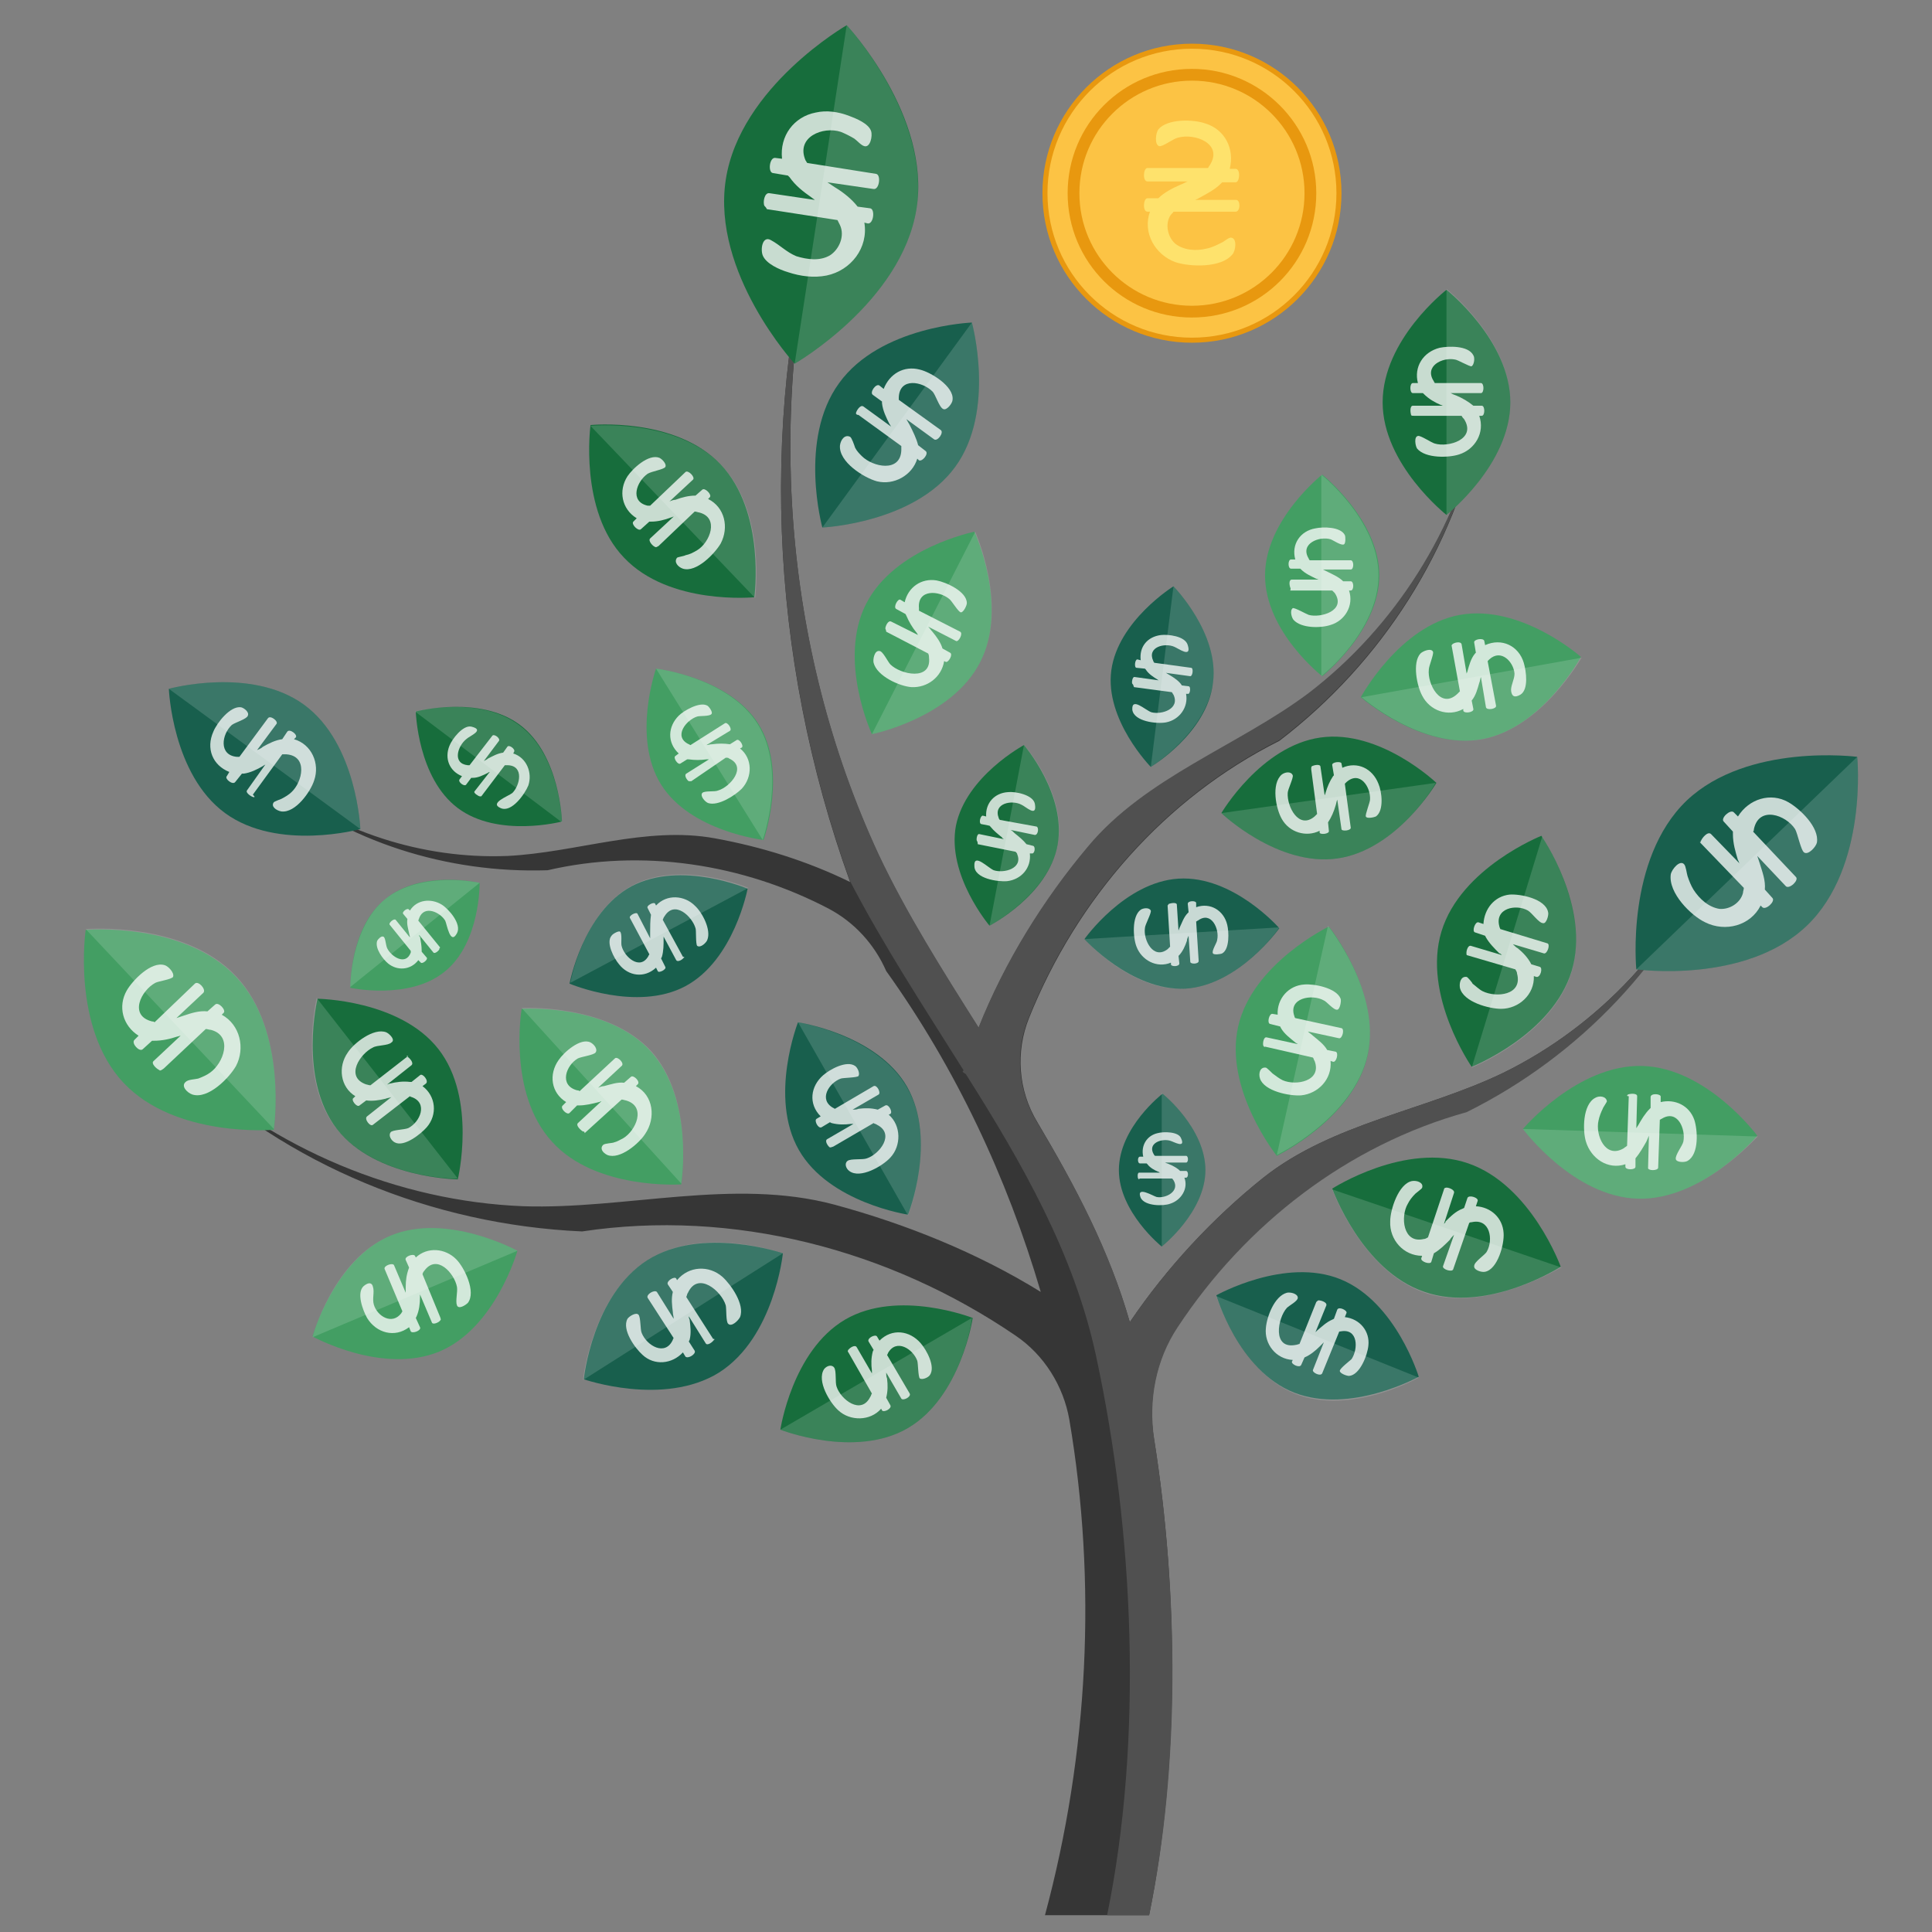 <svg id="Слой_1" xmlns="http://www.w3.org/2000/svg" viewBox="0 0 230 230"><rect x="0" y="0" width="230" height="230" fill="#808080" stroke="none"/><style>.st0{fill:#363636}.st1{fill:#505050}.st2{fill:#185f4d}.st3,.st4{opacity:.15;fill:#fff}.st4{opacity:.76}.st5{fill:#176d3c}.st6{fill:#439e63}.st7{fill:#e8980f}.st8{fill:#fcc344}.st9{opacity:.76;fill:#ffeb79}</style><path class="st0" d="M179 127.7c-9.3 4.5-20.4 6-28.6 12.5-6 4.8-11.5 10.7-15.9 17.2-2.4-8.4-6.5-16.2-11-23.8-2.3-3.8-2.6-8.4-1-12.4 5.7-14.2 16.2-26.2 29.8-33 12.3-9.4 20.9-23 23.9-37.9-2.8 12.8-10.1 24.4-20.4 32.3-8.4 6.3-19.4 10-26.3 18.3-5.3 6.3-9.9 13.7-13 21.5-4.3-6.8-8.6-13.6-11.9-20.6C93.1 77 91.1 48.1 98.3 21.5c-8.1 27-6.8 56.6 2.9 83.5-5.1-2.5-10.6-4.2-16.1-5.2-8.2-1.5-16.5 1.7-24.7 2.1-10.1.4-20.2-2.9-28.2-9.1 9.1 7.4 21 11.2 33 10.8 11.2-2.6 23.2-.8 33.5 4.6 3 1.6 5.4 4.2 6.8 7.4 8.3 11.6 14.4 24.6 18.4 38.2-7.6-4.7-16.1-8.1-24.6-10.4-12-3.2-24.8.6-37 .2-15-.6-29.6-6.8-40.8-17 12.7 12.1 29.9 19.2 47.8 20 17.9-2.7 36.5 2.1 51.6 12.4 3.4 2.3 5.7 6 6.4 10 3.3 19.4 2.3 39.7-2.9 59h12.4c3.6-17.7 3.5-38.5.6-56.6-.8-4.7.2-9.6 2.8-13.6 8.1-12.3 20.3-21.6 34.3-25.5 13.5-6.7 24.3-18.1 29.9-31.8-4.9 11.8-14 21.6-25.4 27.2z"/><path class="st1" d="M179 127.7c-9.3 4.5-20.4 6-28.6 12.5-6 4.8-11.5 10.7-15.9 17.2-2.4-8.5-6.5-16.3-11.1-23.9-2.2-3.7-2.6-8.2-1-12.2 5.7-14.3 16.2-26.3 29.9-33.2 12.3-9.4 20.9-23 23.9-37.9-2.8 12.8-10.1 24.4-20.4 32.3-8.4 6.3-19.4 10-26.3 18.3-5.3 6.3-9.9 13.7-13 21.5-4.3-6.8-8.6-13.6-11.9-20.6C93.1 76.9 91.1 48 98.3 21.4c-8.1 27-6.8 56.6 2.9 83.5 4 7.7 8.8 15 13.5 22.5 0 .1-.1.1-.1.2.1.1.3.2.4.3 6.7 10.6 12.9 21.4 15.5 33.6 4.5 20.9 5.6 45.5 1.3 66.5h5c3.7-17.8 3.5-38.2.6-56.7-.7-4.6.2-9.4 2.8-13.3 8.1-12.3 20.3-21.7 34.4-25.6 13.5-6.7 24.3-18.1 29.9-31.8-5 11.7-14.1 21.5-25.5 27.1z"/><path class="st2" d="M99.9 45.6c-4.9 6.7-2 17.2-2 17.2s10.9-.5 15.8-7.2 2-17.2 2-17.2-10.9.4-15.8 7.2z"/><path class="st3" d="M113.7 55.6c-4.9 6.7-15.8 7.2-15.8 7.2l17.8-24.4s2.9 10.5-2 17.2z"/><path class="st4" d="M101.9 49.2c0-.2.5-1.1.9-.8l3.3 2.4c-.1-.1-.1-.2-.2-.3-.4-.8-.8-1.6-.9-2.5v-.2l-1.1-.8c-.4-.3.4-1.4.8-1.1l.5.4c.7-1.8 2.4-2.8 4.3-2.3 1.3.3 4.1 2 3.9 3.6 0 .4-.7 1.3-1.1 1.1-.5-.2-.9-1.7-1.3-2.1-1.2-1.2-3.9-1.7-4 .7v.3l5 3.6c.4.3-.4 1.4-.8 1.1l-3.3-2.4c.1.2.3.5.4.7.4.8.8 1.6 1 2.4l.9.7c.4.3-.4 1.3-.8 1.1l-.2-.2c-.6 2-2.8 3.2-4.8 2.7-1.5-.4-4.6-2.3-4.4-4.3.1-.7.6-1.3 1.2-1 .2.1.5 1 .6 1.3.2.4.5.7.8 1 1.3 1.3 4.6 2 4.7-.7v-.5l-5.1-3.7c-.2 0-.3-.1-.3-.2s0 .1 0 0z"/><path class="st2" d="M140.3 104.6c-6.4.4-11.2 7.2-11.2 7.2s5.6 6.2 12 5.9c6.4-.4 11.2-7.2 11.2-7.2s-5.5-6.3-12-5.9z"/><path class="st3" d="M141.1 117.7c-6.4.4-12-5.9-12-5.9l23.2-1.4c0 .1-4.8 6.9-11.2 7.3z"/><path class="st4" d="M139.2 107.6c.2-.1.9-.2.9.1l.2 3.1c0-.1.1-.2.1-.3.3-.6.5-1.3 1-1.8l.1-.1-.1-1c0-.4 1-.4 1-.1v.5c1.7-.6 3.3.4 3.7 2.1.2.8.3 2.9-.6 3.4-.2.1-1 .2-1.1 0-.2-.3.5-1.3.5-1.6.3-1.3-.7-3.5-2.3-2.3-.1 0-.1.1-.2.1l.3 4.7c0 .4-1 .4-1 .1l-.2-3.1c-.1.2-.2.4-.2.6-.2.6-.5 1.3-1 1.8l.1.9c0 .4-1 .4-1 .1v-.2c-1.7.7-3.5-.3-4.1-1.9-.4-1-.6-3.6.5-4.4.3-.2 1-.3 1.2.1.1.3-.7 1.7-.7 2.1-.2 1.4 1 3.8 2.7 2.5l.3-.3-.3-4.9c.1-.1.1-.2.2-.2.1-.1-.1 0 0 0z"/><path class="st2" d="M132.3 79.8c-.8 5.9 4.7 11.5 4.7 11.5s6.7-4 7.4-10c.8-5.9-4.7-11.5-4.7-11.5s-6.6 4.1-7.4 10z"/><path class="st3" d="M144.4 81.3c-.8 5.9-7.4 10-7.4 10l2.7-21.5s5.5 5.6 4.7 11.5z"/><path class="st4" d="M134.8 81.4c-.1-.1 0-.9.3-.8l2.9.4c-.1 0-.2-.1-.2-.1-.5-.3-1.1-.7-1.4-1.2l-.1-.1-1-.1c-.3 0-.2-1 .1-1l.4.1c-.2-1.6.8-2.8 2.4-3 .8-.1 2.9.1 3.2 1.2.5 1.6-1.1.4-1.6.2-1.1-.5-3.3 0-2.5 1.7 0 .1.1.1.1.2l4.4.6c.3 0 .2 1-.1 1l-2.9-.4c.2.1.3.2.5.3.5.3 1.1.7 1.4 1.2l.8.1c.3 0 .2 1-.1.9h-.2c.3 1.6-.8 3.1-2.4 3.4-1.1.2-3.8-.1-4-1.5-.1-1.6 1.6.1 2.3.3 1.2.3 3.4-.4 2.6-2.1-.1-.1-.1-.2-.2-.3l-4.5-.6c-.1-.3-.1-.3-.2-.4 0-.1.1.1 0 0z"/><path class="st2" d="M81.6 117.4c5.8-3.1 7.4-11.6 7.4-11.6s-7.9-3.4-13.8-.3c-5.8 3.1-7.4 11.6-7.4 11.6s8 3.4 13.8.3z"/><path class="st3" d="M75.3 105.4c5.8-3.1 13.8.3 13.8.3L67.9 117s1.5-8.5 7.4-11.6z"/><path class="st4" d="M81.4 114c-.1.2-.7.6-.9.3l-1.5-2.8v.3c0 .7 0 1.4-.2 2.1l-.1.2.5 1c.2.3-.8.8-.9.5l-.2-.4c-1.4 1.3-3.3 1-4.4-.4-.6-.7-1.6-2.6-.9-3.4.1-.2.8-.6 1-.5.3.2.1 1.4.2 1.7.3 1.3 2.2 3 3.2 1.2 0-.1.1-.1.1-.2l-2.3-4.3c-.2-.3.8-.8.9-.5l1.5 2.9v-.7c0-.7 0-1.4.1-2.1l-.4-.8c-.2-.3.8-.8.9-.5l.1.2c1.3-1.4 3.4-1.2 4.6 0 .9.8 2 2.9 1.5 4.1-.1.3-.8 1-1.2.7-.2-.2-.1-1.9-.2-2.1-.4-1.4-2.5-3.4-3.7-1.4-.1.1-.1.2-.2.4l2.4 4.4c.2 0 .2.1.1.1 0 .1.1 0 0 0z"/><path class="st2" d="M26.8 96.8c6.3 4.6 16.1 1.9 16.1 1.9s-.4-10.2-6.7-14.8C29.9 79.3 20.1 82 20.1 82s.4 10.2 6.7 14.8z"/><path class="st3" d="M36.2 83.9c6.3 4.6 6.7 14.8 6.7 14.8L20.1 82s9.8-2.7 16.1 1.9z"/><path class="st4" d="M30.2 94.9c-.2 0-1-.5-.8-.8l2.2-3.1c-.1.1-.2.1-.3.2-.7.4-1.5.8-2.3.9h-.2l-.8 1c-.3.4-1.3-.4-1-.7l.3-.5c-2-.8-2.8-2.8-1.9-4.8.4-1 2-3.1 3.3-2.9.4.1 1 .6.8 1-.1.4-1.5.8-1.9 1.1-1.2 1.1-1.6 3.6.6 3.8h.3l3.4-4.6c.3-.4 1.3.4 1 .7l-2.3 3.1c.2-.1.5-.2.7-.4.7-.4 1.5-.8 2.3-.9l.6-.9c.3-.4 1.3.4 1 .7l-.2.2c2.1.6 3.1 2.9 2.4 4.9-.4 1.3-2.2 3.9-3.9 3.7-.6-.1-1.3-.6-.9-1.1.1-.1.9-.4.9-.4.4-.2.9-.5 1.2-.8 1.3-1.2 2-4.3-.6-4.5h-.5l-3.5 4.8c.3.3.2.3.1.3s.1 0 0 0z"/><path class="st2" d="M159.6 152.3c-6.6-2.7-14.8 1.9-14.8 1.9s2.6 9 9.3 11.6 14.8-1.9 14.8-1.9-2.7-8.9-9.3-11.6z"/><path class="st3" d="M154.1 165.9c-6.6-2.7-9.3-11.6-9.3-11.6l24.1 9.7s-8.1 4.6-14.8 1.9z"/><path class="st4" d="M157 154.8c.2 0 1 .2.9.6l-1.3 3.2.2-.2c.6-.5 1.1-1 1.8-1.3l.2-.1.4-1.1c.2-.4 1.2.1 1.1.4l-.2.5c1.8.2 3 1.7 2.8 3.4-.1 1.1-1 3.5-2.3 3.6-.3 0-1.1-.3-1.1-.6s1.2-1.2 1.4-1.4c.8-1.2.8-3.7-1.3-3.3-.1 0-.2 0-.2.1l-2 4.9c-.2.4-1.2-.1-1.1-.4l1.3-3.3-.5.5c-.5.5-1.1 1-1.8 1.3l-.4.9c-.2.4-1.2-.1-1.1-.4l.1-.2c-2-.1-3.4-1.9-3.2-3.8.1-1.3 1-3.8 2.5-4.2.4-.1 1.3.1 1.3.6 0 .4-1 .9-1.3 1.2-1.1 1.2-1.8 5 1.1 4.4.1 0 .3-.1.4-.1l2-5c.1-.1.2-.2.3-.2.1 0-.1 0 0 0z"/><path class="st2" d="M133.2 139.3c0 5 5.1 9.1 5.1 9.1s5.2-4.1 5.2-9.1-5.1-9.1-5.1-9.1-5.2 4-5.2 9.1z"/><path class="st3" d="M143.5 139.3c0 5-5.2 9.1-5.2 9.1v-18.3c.1.1 5.2 4.2 5.2 9.2z"/><path class="st4" d="M135.5 140.3c-.1-.1-.1-.7.1-.7h2.5c-.1 0-.1-.1-.2-.1-.5-.2-1-.5-1.3-.9l-.1-.1h-.8c-.3 0-.3-.8 0-.8h.4c-.3-1.3.4-2.5 1.7-2.8.7-.2 2.5-.2 2.8.6.6 1.3-.9.4-1.3.3-1-.3-2.8.3-1.9 1.7l.1.1h3.7c.3 0 .3.8 0 .8h-2.5c.2.1.3.1.5.2.5.2 1 .5 1.3.8h.7c.3 0 .3.8 0 .8h-.2c.5 1.3-.4 2.7-1.7 3.1-.8.3-3 .3-3.5-.7-.6-1.5 1.5-.2 1.9-.1 1.1.2 2.8-.7 2-2-.1-.1-.1-.2-.2-.2h-3.8c-.1.1-.2.1-.2 0 0 0 0 .1 0 0z"/><path class="st2" d="M200.8 95.3c-7.3 7-6 20.1-6 20.1s13 1.8 20.3-5.2c7.3-7 6-20.1 6-20.1s-13-1.7-20.3 5.2z"/><path class="st3" d="M215.1 110.2c-7.3 7-20.3 5.2-20.3 5.2l26.3-25.3s1.3 13.1-6 20.1z"/><path class="st4" d="M202.5 100.1c.1-.3.8-1.2 1.2-.8l3.4 3.5c-.1-.1-.1-.3-.2-.4-.3-1-.6-2-.6-3.1V99l-1.1-1.2c-.4-.4.8-1.5 1.2-1.1l.5.5c1.3-2.1 3.9-2.9 6-1.7 1.4.8 3.7 3 3.4 4.8-.1.5-1 1.5-1.5 1.2-.4-.2-.8-2.3-1.1-2.8-1.1-1.7-4.3-2.8-4.9 0 0 .1 0 .2-.1.3l5.1 5.4c.4.4-.8 1.5-1.2 1.1l-3.4-3.6.3.9c.3 1 .7 2 .6 3.1l.9 1c.4.4-.8 1.5-1.2 1.1l-.2-.2c-1.2 2.4-4.2 3.2-6.6 2-1.7-.8-4.4-3.5-4.1-5.7.1-.6 1.1-1.8 1.6-1.2.2.2.3 1.1.4 1.4.2.6.4 1.1.7 1.6.7 1.1 1.8 2.1 3.1 2.3 1.2.1 2.5-.7 2.8-1.9 0-.2.1-.4.1-.6l-5.3-5.5c.2.2.1 0 .2-.1 0-.1-.1.1 0 0z"/><path class="st2" d="M95.1 136.9c3.6 6.3 13 7.7 13 7.7s3.5-8.8-.1-15.2c-3.6-6.3-13-7.7-13-7.7s-3.5 8.9.1 15.2z"/><path class="st3" d="M108 129.5c3.6 6.3.1 15.2.1 15.2l-13.1-23s9.4 1.5 13 7.8z"/><path class="st4" d="M98.8 136.6c-.2-.1-.7-.8-.3-1l3.1-1.8h-.3c-.8.1-1.5.1-2.3-.1l-.2-.1-1 .6c-.4.2-.9-.8-.6-1l.5-.3c-1.5-1.5-1.2-3.6.3-4.9.8-.7 2.8-1.8 3.8-1.1.3.2.6.9.4 1.2-.2.2-1.8.2-2.1.3-1.4.5-2.7 2.5-.9 3.5.1 0 .1.1.2.1l4.6-2.7c.4-.2.9.8.6 1l-3.1 1.8c.2 0 .5 0 .7-.1.8-.1 1.5-.1 2.3.1l.9-.5c.4-.2.9.8.6 1l-.2.1c1.5 1.3 1.5 3.7.2 5.1-.9 1-3.6 2.6-4.9 1.6-.4-.3-.6-.9-.2-1.2.4-.3 1.8-.1 2.3-.3 1.5-.5 3.4-2.9 1.2-4-.1-.1-.3-.1-.4-.2l-4.8 2.8c-.3.1-.3.1-.4.1-.1-.1.1 0 0 0z"/><path class="st2" d="M85.6 163.4c6.6-4.2 7.6-14.2 7.6-14.2s-9.6-3.3-16.1.8c-6.6 4.2-7.6 14.2-7.6 14.2s9.5 3.3 16.1-.8z"/><path class="st3" d="M77.1 150c6.6-4.2 16.1-.8 16.1-.8l-23.8 15.1c0-.1 1.1-10.1 7.7-14.3z"/><path class="st4" d="M85 159.5c-.1.2-.8.8-1 .4l-2-3.2c0 .1 0 .2.1.4.1.8.2 1.6 0 2.4l-.1.2.7 1.1c.2.4-.8 1-1.1.7l-.3-.5c-1.3 1.4-3.4 1.6-4.8.3-.9-.8-2.5-3-1.8-4.3.2-.3 1-.8 1.3-.5.3.3.2 1.8.4 2.2.6 1.5 2.8 2.8 3.7.8 0-.1.1-.2.1-.2l-3.1-4.8c-.2-.4.8-1 1.1-.7l2 3.2c0-.3-.1-.5-.1-.8-.1-.8-.2-1.6 0-2.4l-.6-.9c-.2-.4.8-1 1-.7l.1.2c1.4-1.7 3.8-1.8 5.4-.4 1 .9 2.7 3.3 2.1 4.8-.2.4-1 1.2-1.4.8-.3-.2-.2-1.8-.3-2.2-.5-1.7-3.3-4.1-4.5-1.5-.1.1-.1.3-.2.5l3.2 5c.2 0 .2 0 .1.1 0 .1.1-.1 0 0z"/><g><path class="st5" d="M74.3 66.4c5.4 5.7 15.5 4.7 15.5 4.7s1.4-10.1-4-15.8-15.5-4.7-15.5-4.7-1.4 10.2 4 15.8z"/><path class="st3" d="M85.9 55.4c5.4 5.7 4 15.8 4 15.8L70.3 50.7s10.2-1 15.6 4.7z"/><path class="st4" d="M78 65.1c-.2 0-.9-.7-.6-1l2.8-2.6c-.1 0-.2.1-.3.1-.8.3-1.6.5-2.4.5h-.2l-1 .9c-.3.3-1.2-.6-.9-.9l.4-.4c-1.8-1.1-2.2-3.3-1.1-5 .6-.9 2.5-2.7 3.8-2.2.4.2.9.8.7 1.1-.2.3-1.6.5-2.1.8-1.3.9-2.2 3.3 0 3.8h.3l4.2-4c.3-.3 1.2.6.9.9l-2.8 2.6c.2-.1.5-.2.7-.2.8-.3 1.6-.5 2.4-.5l.8-.7c.3-.3 1.2.6.9.9l-.2.2c2 1 2.5 3.4 1.5 5.3-.7 1.2-2.9 3.5-4.5 3-.6-.2-1.1-.8-.7-1.3.1-.1.9-.2 1-.3.5-.1.9-.3 1.4-.6 1.5-.9 2.7-3.9.2-4.5-.1 0-.3-.1-.5-.1L78.4 65c-.2.1-.3.2-.4.1-.1 0 .1.1 0 0z"/></g><g><path class="st5" d="M157.2 87.8c-7.1 1-11.8 9-11.8 9s6.7 6.4 13.8 5.4c7.1-1 11.8-9 11.8-9s-6.7-6.4-13.8-5.4z"/><path class="st3" d="M159.2 102.2c-7.1 1-13.8-5.4-13.8-5.4l25.5-3.6c.1 0-4.6 8-11.7 9z"/><path class="st4" d="M156.2 91.2c.2-.1 1-.3 1 .1l.5 3.4c0-.1.1-.2.1-.3.2-.7.5-1.4.9-2l.1-.1-.2-1.2c-.1-.4 1.1-.5 1.1-.2l.1.5c1.8-.8 3.6.1 4.3 1.9.4.9.7 3.2-.3 3.9-.2.1-1.1.3-1.2 0-.1-.2.5-1.7.5-2 .1-1.5-1.2-3.5-2.8-2.1l-.2.2.7 5.2c.1.4-1.1.5-1.1.2l-.5-3.5c-.1.2-.1.4-.2.7-.2.7-.5 1.4-.9 2l.1 1c.1.4-1.1.5-1.1.2v-.2c-1.6.8-3.6.2-4.5-1.4-.7-1.2-1.3-4.2 0-5.3.4-.3 1.1-.4 1.3.1.1.3-.6 1.7-.6 2.1-.1 1.6 1.3 4.4 3.2 2.8l.3-.3-.7-5.3c0-.3 0-.3.1-.4.1-.1-.1.1 0 0z"/></g><g><path class="st5" d="M113.8 98.3c-1.1 5.9 4 11.9 4 11.9s7-3.6 8.1-9.6-4-11.9-4-11.9-6.9 3.7-8.1 9.6z"/><path class="st3" d="M125.9 100.6c-1.1 5.9-8.1 9.6-8.1 9.6l4.1-21.5c.1 0 5.2 6 4 11.9z"/><path class="st4" d="M116.3 100.1c-.1-.1 0-.9.3-.8l2.9.6c-.1-.1-.2-.1-.2-.2-.5-.4-1-.8-1.4-1.3l-.1-.1-1-.2c-.3-.1-.1-1 .2-1l.4.1c-.1-1.6 1-2.8 2.6-2.9.8-.1 3 .3 3.2 1.4.3 1.7-1.1.3-1.6.1-1.1-.6-3.4-.2-2.7 1.6 0 .1.1.1.1.2l4.4.8c.3.1.2 1-.2 1l-2.9-.6c.2.1.3.2.5.4.5.4 1 .8 1.4 1.3l.8.2c.3.1.2 1-.2.9h-.2c.2 1.7-1 3.1-2.7 3.3-1.1.1-3.9-.3-3.9-1.8-.1-1.6 1.6.2 2.3.5 1.2.4 3.5-.2 2.8-1.9 0-.1-.1-.2-.2-.3l-4.5-.9c0-.3-.1-.4-.1-.4 0-.1 0 0 0 0z"/></g><g><path class="st5" d="M54.5 96.2c4.8 3.6 12.4 1.6 12.4 1.6s-.2-7.9-5-11.5-12.4-1.6-12.4-1.6.2 7.9 5 11.5z"/><path class="st3" d="M61.9 86.4c4.8 3.6 5 11.5 5 11.5L49.4 84.7s7.7-2 12.5 1.7z"/><path class="st4" d="M57.1 94.8c-.1 0-.8-.4-.6-.6l1.8-2.3c-.1 0-.2.1-.2.1-.6.3-1.2.6-1.8.6h-.2l-.6.8c-.2.3-1-.3-.8-.6l.3-.4c-1.5-.6-2.1-2.1-1.5-3.6.3-.8 1.6-2.5 2.6-2.3 1.7.4-.2 1.1-.6 1.5-1 .8-1.7 2.9.2 3.1h.2l2.7-3.5c.2-.3 1 .3.8.6l-1.8 2.4c.2-.1.4-.2.5-.3.6-.3 1.1-.6 1.8-.7l.5-.7c.2-.3 1 .3.8.6l-.1.2c1.6.5 2.3 2.3 1.8 3.8-.4 1-2 3.3-3.3 2.7-1.4-.6.9-1.4 1.4-1.8.9-.9 1.4-3.2-.5-3.3h-.4l-2.8 3.7h-.2c-.1 0 .1 0 0 0z"/></g><g><path class="st5" d="M164.6 47.9c0 7.4 7.6 13.4 7.6 13.4s7.6-6 7.6-13.4-7.6-13.4-7.6-13.4-7.6 5.9-7.6 13.4z"/><path class="st3" d="M179.8 47.9c0 7.4-7.6 13.4-7.6 13.4V34.4s7.6 6 7.6 13.5z"/><path class="st4" d="M168 49.4c-.1-.2-.2-1.1.2-1.1h3.6c-.1 0-.2-.1-.3-.1-.7-.3-1.4-.7-2-1.3l-.1-.1h-1.2c-.4 0-.4-1.2 0-1.2h.6c-.5-1.9.6-3.7 2.6-4.2 1-.2 3.4-.3 4 .9.2.3.1 1.1-.2 1.3-.2.1-1.7-.8-2-.8-1.5-.3-3.7.8-2.5 2.6 0 .1.1.1.1.2h5.5c.4 0 .4 1.2 0 1.2h-3.6c.2.1.4.2.7.3.7.3 1.4.7 2 1.2h1c.4 0 .4 1.2 0 1.2h-.3c.7 2-.5 4-2.4 4.6-1.2.4-4 .5-5-.7-.2-.3-.4-1.4.1-1.5.3-.1 1.6.8 2 .9 1.6.5 5-.5 3.5-2.9-.1-.1-.2-.2-.3-.4h-5.6c-.3 0-.4 0-.4-.1-.1-.1 0 .1 0 0z"/></g><g><path class="st5" d="M86.4 21.4c-1.7 11.1 8.2 21.9 8.2 21.9s12.7-7.3 14.5-18.4S100.8 3 100.8 3s-12.7 7.3-14.4 18.4z"/><path class="st3" d="M109.1 24.9C107.3 36 94.6 43.3 94.6 43.3L100.8 3s10 10.8 8.3 21.9z"/><path class="st4" d="M91 24.5c-.2-.4 0-1.6.6-1.5l5.4.8c-.1-.1-.3-.2-.4-.3-1-.7-1.9-1.4-2.6-2.4l-.2-.2-1.8-.3c-.6-.1-.4-1.9.3-1.8l.8.1c-.3-2.7 1.4-5 4-5.5 1.3-.3 2.7-.1 4 .4.8.3 2.3.9 2.6 1.8.2.6-.1 2-.8 1.8-.4-.1-.9-.7-1.2-.9-.5-.3-1.1-.6-1.6-.8-2.1-.7-5.4.6-4.2 3.4.1.1.1.2.2.3l8.2 1.3c.6.1.4 1.9-.3 1.8l-5.5-.8.9.6c1 .6 2 1.4 2.7 2.3l1.5.2c.6.1.4 1.9-.3 1.8l-.4-.1c.5 3-1.6 5.7-4.5 6.3-1.5.3-3.1.1-4.6-.4-1-.3-2.6-1-3-2-.3-.8 0-2.4 1-1.8 1.1.6 1.8 1.4 3 1.9 1.3.4 2.8.6 4-.1 1.1-.7 1.8-2.3 1.2-3.6l-.3-.6-8.4-1.3c-.1-.2-.2-.3-.3-.4 0-.2.1.1 0 0z"/></g><g><path class="st5" d="M171.6 110.9c-2.3 7.6 3.6 16.1 3.6 16.1s9.6-3.8 11.9-11.4c2.3-7.6-3.6-16.1-3.6-16.1s-9.6 3.8-11.9 11.4z"/><path class="st3" d="M187.1 115.7c-2.3 7.6-11.9 11.4-11.9 11.4l8.4-27.5c-.1-.1 5.8 8.5 3.5 16.1z"/><path class="st4" d="M174.6 113.6c-.1-.2.1-1.1.5-1l3.7 1.1c-.1-.1-.2-.2-.3-.2-.6-.6-1.2-1.2-1.6-1.9l-.1-.2-1.2-.4c-.4-.1 0-1.3.4-1.2l.6.2c.1-1.8 1.3-3.3 3.1-3.5 1.3-.1 4.3.5 4.6 2.1.1.3-.2 1.4-.6 1.3-.5 0-1.3-1.2-1.8-1.5-1.4-.8-4-.3-3.4 1.9 0 .1.1.2.1.3l5.6 1.7c.4.1 0 1.3-.4 1.2l-3.7-1.1c.2.2.4.4.6.5.6.5 1.2 1.1 1.6 1.9l1 .3c.4.1.1 1.3-.4 1.2l-.3-.1c.1 2.2-1.8 3.9-3.9 3.9-1.4 0-4.5-.8-4.9-2.5-.1-.6.1-1.4.8-1.3.1 0 .7.7.7.8.4.3.8.7 1.2.9 1.6.8 4.8.5 4.1-2.1 0-.2-.1-.3-.2-.5l-5.8-1.7v-.1c-.1-.1 0 .1 0 0z"/></g><g><path class="st5" d="M174.8 138.5c-7.5-2.6-16.2 3-16.2 3s3.5 9.8 11 12.3c7.5 2.6 16.2-3 16.2-3s-3.5-9.7-11-12.3z"/><path class="st3" d="M169.6 153.9c-7.5-2.6-11-12.3-11-12.3l27.3 9.3c-.1-.1-8.8 5.5-16.3 3z"/><path class="st4" d="M172.1 141.4c.2-.1 1.1.2 1 .6l-1.2 3.7c.1-.1.2-.2.2-.3.6-.6 1.2-1.2 2-1.5l.2-.1.4-1.2c.2-.4 1.4 0 1.2.4l-.2.6c1.8.1 3.2 1.4 3.3 3.2.1 1.3-.7 4.3-2.2 4.6-.4.1-1.4-.2-1.3-.7 0-.5 1.3-1.3 1.5-1.7.8-1.4.4-4-1.8-3.5-.1 0-.2 0-.3.1l-1.9 5.5c-.1.4-1.4 0-1.2-.4l1.3-3.7c-.2.2-.4.4-.5.6-.6.6-1.2 1.2-1.9 1.6l-.3 1c-.1.4-1.3 0-1.2-.4l.1-.3c-2.2 0-3.9-1.9-3.8-4.1 0-1.4 1-4.5 2.6-4.8.6-.1 1.4.2 1.2.8 0 .1-.7.6-.8.7-.4.4-.7.8-.9 1.2-.9 1.5-.6 4.8 1.9 4.2.2 0 .3-.1.5-.2l1.9-5.7c0-.1.1-.2.2-.2s-.1 0 0 0z"/></g><g><path class="st5" d="M100.6 157.1c-6.3 3.7-7.7 13.1-7.7 13.1s8.9 3.5 15.2-.2 7.7-13.1 7.7-13.1-8.9-3.5-15.2.2z"/><path class="st3" d="M108.1 170c-6.3 3.7-15.2.2-15.2.2l22.8-13.3c.1 0-1.3 9.4-7.6 13.1z"/><path class="st4" d="M101 160.7c.1-.2.8-.7 1-.3l1.8 3.1v-.3c-.1-.8-.1-1.5.1-2.3l.1-.2-.6-1c-.2-.4.8-.9 1-.6l.3.5c1.5-1.5 3.6-1.2 4.9.3.7.8 1.8 2.8 1.1 3.8-.2.3-.9.6-1.2.4-.2-.2-.2-1.8-.3-2.1-.5-1.4-2.5-2.7-3.5-.9 0 .1-.1.2-.1.2l2.7 4.6c.2.4-.8.9-1 .6l-1.8-3.1c0 .2 0 .5.1.7.1.8.1 1.5-.1 2.3l.5.9c.2.4-.8.9-1 .6l-.1-.2c-1.3 1.5-3.7 1.5-5.1.2-1-.9-2.6-3.5-1.7-4.9.3-.4.9-.6 1.2-.2.3.4.1 1.8.3 2.3.5 1.5 2.9 3.4 4 1.2.1-.1.1-.3.2-.4L101 161c-.1-.1-.1-.2 0-.3 0-.1-.1.1 0 0z"/></g><g><path class="st5" d="M52.2 124.9c-4.6-5.9-14.4-6-14.4-6s-2.3 9.5 2.3 15.5c4.6 5.9 14.4 6 14.4 6s2.3-9.6-2.3-15.5z"/><path class="st3" d="M40 134.3c-4.6-5.9-2.3-15.5-2.3-15.5l16.8 21.5c0 .1-9.8 0-14.5-6z"/><path class="st4" d="M48.5 125.8c.2.1.8.7.5 1l-2.9 2.3c.1 0 .2-.1.3-.1.8-.2 1.6-.3 2.4-.2h.2l1-.8c.3-.3 1.1.7.7 1l-.4.3c1.6 1.2 1.8 3.4.5 4.9-.7.8-2.7 2.4-3.8 1.8-.4-.2-.8-.8-.5-1.2.2-.3 1.6-.3 2.1-.5 1.4-.7 2.4-3 .4-3.7-.1 0-.2-.1-.2-.1l-4.4 3.4c-.3.3-1.1-.7-.7-1l2.9-2.3c-.2.1-.5.1-.7.2-.8.2-1.6.3-2.3.2l-.8.6c-.3.3-1.1-.7-.7-.9l.2-.2c-1.8-1.1-2.1-3.5-.9-5.2.7-1.1 3.1-3 4.6-2.4.4.2 1.1.9.6 1.2-.4.4-1.7.3-2.2.6-1.5.7-3.4 3.5-.8 4.4.1 0 .3.1.5.1l4.5-3.5c-.3 0-.2 0-.1.1.1 0-.1-.1 0 0z"/></g><g><path class="st6" d="M103.1 71.9c-3.4 6.7.7 15.5.7 15.5s9.5-1.9 12.9-8.6-.7-15.5-.7-15.5-9.5 1.9-12.9 8.6z"/><path class="st3" d="M116.7 78.8c-3.4 6.7-12.9 8.6-12.9 8.6l12.3-24.1s4 8.9.6 15.5z"/><path class="st4" d="M105.4 74.8c0-.2.3-1 .7-.8l3.2 1.6c-.1-.1-.1-.2-.2-.3-.5-.6-.9-1.3-1.2-2l-.1-.2-1.1-.6c-.4-.2.2-1.3.5-1.1l.5.3c.4-1.8 2-2.9 3.8-2.6 1.1.2 3.6 1.3 3.6 2.7 0 .3-.4 1.1-.7 1.1-.3 0-1.1-1.4-1.4-1.6-1.2-1-3.8-1.2-3.6 1.1v.3l4.9 2.5c.4.2-.2 1.3-.5 1.1l-3.3-1.7c.2.2.3.4.5.6.5.6 1 1.3 1.2 2l.9.5c.4.2-.2 1.2-.5 1.1l-.2-.1c-.3 1.9-2 3.2-3.9 3.1-1.4-.1-4.1-1.3-4.5-2.9-.1-.4.1-1.5.7-1.4.4 0 1 1.3 1.3 1.6 1.2 1.2 4.9 2 4.6-.8 0-.1 0-.3-.1-.5l-5-2.6c0-.2-.1-.3-.1-.4 0-.1 0 .1 0 0z"/></g><g><path class="st6" d="M173.8 73.2C166.6 74.5 162 83 162 83s7.2 6.3 14.4 5c7.2-1.3 11.8-9.8 11.8-9.8s-7.1-6.3-14.4-5z"/><path class="st3" d="M176.5 88c-7.2 1.3-14.4-5-14.4-5l26.2-4.7c0-.1-4.6 8.3-11.8 9.7z"/><path class="st4" d="M172.9 76.7c.2-.2 1-.4 1.1 0l.6 3.5c0-.1.1-.2.1-.3.2-.7.4-1.5.9-2.1l.1-.1-.2-1.2c-.1-.4 1.1-.6 1.2-.2l.1.5c2-.9 4 .1 4.6 2.1.3 1 .6 3.2-.4 3.8-.7.4-1 .2-1.1-.4-.1-.6.4-1.4.4-2.1-.1-1.4-1.6-3-3-1.7l-.2.2 1 5.3c.1.4-1.1.6-1.2.2l-.6-3.6c-.1.2-.1.5-.2.7-.2.7-.4 1.5-.9 2.1l.2 1c.1.4-1.1.6-1.2.2v-.2c-1.8 1-4 .2-4.9-1.6-.6-1.1-1.2-3.9-.2-5 .3-.3 1.3-.7 1.5-.2.1.3-.5 1.7-.5 2.1-.2 1.7 1.4 4.8 3.4 2.9l.3-.3-1-5.5c0 .1 0 0 .1-.1.1 0-.1.1 0 0z"/></g><g><path class="st6" d="M52.9 115.7c4.3-3.4 4.2-10.6 4.2-10.6s-6.9-1.6-11.2 1.9c-4.3 3.4-4.2 10.6-4.2 10.6s7 1.5 11.2-1.9z"/><path class="st3" d="M45.9 107c4.3-3.4 11.2-1.9 11.2-1.9l-15.4 12.4s0-7.1 4.2-10.5z"/><path class="st4" d="M52.3 113c0 .1-.5.6-.7.4l-1.7-2.1c0 .1 0 .2.1.2.1.6.2 1.1.2 1.7v.1l.6.7c.2.2-.5.8-.7.6l-.3-.3c-.9 1.2-2.5 1.3-3.6.4-.6-.5-1.6-1.8-1.3-2.7.1-.2.5-.6.7-.5.3 0 .3 1 .5 1.4.5 1 2.2 2.1 2.8.5v-.2l-2.5-3.1c-.2-.2.5-.8.7-.6l1.7 2.1c0-.2-.1-.4-.1-.5-.1-.5-.3-1.1-.2-1.7l-.5-.6c-.2-.2.5-.8.7-.5l.1.1c.8-1.3 2.5-1.5 3.8-.7.8.5 2.4 2.3 1.8 3.4-.8 1.5-1.2-1.1-1.4-1.5-.6-1-2.5-1.9-3.1-.3 0 .1-.1.2-.1.3l2.6 3.2c-.1.1-.1.1-.1.2s0-.1 0 0z"/></g><g><path class="st6" d="M150.6 68.5c0 6.7 6.8 12 6.8 12s6.8-5.4 6.8-12-6.8-12-6.8-12-6.8 5.4-6.8 12z"/><path class="st3" d="M164.1 68.5c0 6.7-6.8 12-6.8 12v-24s6.8 5.4 6.8 12z"/><path class="st4" d="M153.6 69.9c-.1-.2-.2-.9.2-.9h3.2c-.1 0-.2-.1-.3-.1-.6-.3-1.3-.6-1.8-1.1l-.1-.1h-1.1c-.4 0-.4-1.1 0-1.1h.5c-.5-1.8.6-3.4 2.4-3.7.9-.2 3-.2 3.5.8.1.2.1 1-.1 1.1-.3.2-1.3-.5-1.6-.6-1.3-.4-3.7.5-2.6 2.3 0 .1.1.1.1.2h4.9c.4 0 .4 1.1 0 1.1h-3.3l.6.3c.6.3 1.3.6 1.8 1.1h.9c.4 0 .4 1.1 0 1.1h-.2c.6 1.8-.5 3.6-2.2 4.1-1.2.4-3.5.4-4.4-.6-.2-.2-.5-1.1-.1-1.4.2-.1 1.6.7 1.9.8 1.4.4 4.5-.5 3.1-2.6l-.3-.3h-5c.1-.3 0-.3 0-.4-.1-.1 0 .1 0 0z"/></g><g><path class="st6" d="M78.7 93.4c3.5 5.6 12.2 6.6 12.2 6.6s2.9-8.2-.6-13.8-12.2-6.6-12.2-6.6-2.9 8.2.6 13.8z"/><path class="st3" d="M90.2 86.2c3.5 5.6.6 13.8.6 13.8L78.1 79.6s8.6 1 12.1 6.6z"/><path class="st4" d="M82 93c-.2-.1-.6-.7-.3-.9l2.7-1.7h-.3c-.7.1-1.4.1-2.1 0h-.2l-.8.5c-.3.2-.9-.7-.6-.9l.4-.3c-1.4-1.3-1.3-3.2 0-4.5.6-.6 2.5-1.7 3.4-1.2.2.1.7.8.5 1-.2.3-1.4.2-1.7.3-1.3.4-2.9 2.4-1 3.3.1 0 .1.1.2.1l4.1-2.6c.3-.2.9.7.6.9l-2.8 1.7c.2 0 .4-.1.7-.1.7-.1 1.4-.1 2.1 0l.8-.5c.3-.2.9.7.6.9l-.2.1c1.5 1.2 1.5 3.4.2 4.8-.8.8-2.8 2.1-4 1.7-.3-.1-1-.8-.7-1.2.3-.3 1.5-.1 1.9-.3 1.4-.4 3.5-2.8 1.3-3.8-.1-.1-.2-.1-.4-.1L82.3 93H82c-.1 0 .1 0 0 0z"/></g><g><path class="st6" d="M147.4 122.2c-1.7 7.5 4.6 15.4 4.6 15.4s9.1-4.4 10.8-11.9-4.6-15.4-4.6-15.4-9.1 4.4-10.8 11.9z"/><path class="st3" d="M162.8 125.6c-1.7 7.5-10.8 11.9-10.8 11.9l6.1-27.3c0 .1 6.4 7.9 4.7 15.4z"/><path class="st4" d="M150.4 124.5c-.1-.2 0-1.1.4-1l3.7.8c-.1-.1-.2-.1-.3-.2-.6-.5-1.3-1-1.7-1.7l-.1-.2-1.2-.3c-.4-.1-.1-1.3.3-1.2l.6.1c-.1-1.9 1.3-3.5 3.2-3.6 1.1-.1 3.8.4 4.3 1.7.1.3-.1 1.3-.4 1.3-.4.1-1.3-1-1.6-1.1-1.4-.8-4.3-.3-3.5 1.9 0 .1.1.2.1.2l5.5 1.2c.4.1.1 1.3-.3 1.2l-3.7-.8c.2.2.4.3.6.5.6.5 1.3 1 1.7 1.7l1 .2c.4.1.1 1.3-.3 1.2l-.3-.1c.2 2.2-1.5 3.9-3.5 4.1-1.4.1-4.4-.5-4.9-2-.2-.6 0-1.4.7-1.3.1 0 .7.6.8.7.4.3.8.6 1.2.8 1.6.7 4.7.1 3.8-2.3-.1-.1-.1-.3-.2-.4l-5.7-1.3c-.1.1-.1 0-.2-.1 0-.1.1.1 0 0z"/></g><g><path class="st6" d="M195.5 126.9c-7.7-.2-14.2 7.5-14.2 7.5s6 8.1 13.7 8.3c7.7.2 14.2-7.5 14.2-7.5s-6-8.1-13.7-8.3z"/><path class="st3" d="M195 142.7c-7.7-.2-13.7-8.3-13.7-8.3l28 .9c-.1-.1-6.6 7.6-14.3 7.4z"/><path class="st4" d="M193.8 130.3c.2-.1 1.1-.2 1.1.2l-.1 3.8c.1-.1.1-.2.2-.3.4-.7.8-1.4 1.4-2l.1-.1v-1.3c0-.5 1.3-.4 1.2 0v.6c1.7-.4 3.4.4 4 2.1.4 1.2.6 4.1-.8 4.9-.3.2-1.3.2-1.4-.2-.1-.5.8-1.6.9-2.1.3-1.5-.7-3.9-2.6-2.7-.1 0-.1.1-.2.1l-.2 5.7c0 .4-1.3.4-1.2 0l.1-3.8c-.1.2-.2.5-.3.7-.4.7-.8 1.4-1.3 2v1c0 .4-1.2.4-1.2 0v-.3c-2.1.7-4.1-.7-4.7-2.7-.4-1.3-.4-4.4 1.1-5.2.5-.3 1.3-.2 1.4.4 0 .1-.5.8-.5.9-.2.4-.4.9-.5 1.4-.4 1.7.8 4.6 3 3.3.1-.1.3-.2.4-.3l.2-5.9c-.3 0-.2-.1-.1-.2.1 0-.1.1 0 0z"/></g><g><path class="st6" d="M14.7 128.9c6.2 6.6 17.9 5.6 17.9 5.6s1.7-11.7-4.5-18.2c-6.2-6.6-17.9-5.6-17.9-5.6s-1.7 11.6 4.5 18.2z"/><path class="st3" d="M28.1 116.2c6.2 6.6 4.5 18.2 4.5 18.2l-22.4-23.8s11.7-1 17.9 5.6z"/><path class="st4" d="M19 127.4c-.3-.1-1.1-.8-.7-1.1l3.2-3c-.1 0-.3.1-.4.1-.9.3-1.8.5-2.8.5h-.2l-1.1 1c-.4.4-1.4-.7-1-1.1l.5-.5c-1.9-1.2-2.5-3.5-1.4-5.4.7-1.2 2.9-3.5 4.5-3 .4.1 1.2.9 1 1.4-.2.3-1.7.5-2.1.7-1.7.9-3.2 3.9-.4 4.6.1 0 .2 0 .3.1l4.8-4.6c.4-.4 1.4.7 1 1.1l-3.2 3 .9-.3c.9-.3 1.8-.6 2.8-.5l.9-.8c.4-.4 1.4.7 1 1l-.2.2c2.2 1.2 2.8 4 1.7 6.1-.8 1.4-3.3 4-5.2 3.4-.6-.2-1.4-1-.8-1.5.3-.3 1.1-.3 1.5-.4.5-.2 1-.4 1.4-.7 1.6-1.1 2.8-4.4.1-5.1-.2 0-.4-.1-.6-.1l-5 4.7c-.3.2-.4.3-.5.2-.1 0 .1.1 0 0z"/></g><g><path class="st6" d="M65.7 135.9c5.2 5.8 15.4 5.1 15.4 5.1s1.6-10-3.6-15.8c-5.2-5.8-15.4-5.1-15.4-5.1s-1.7 10 3.6 15.8z"/><path class="st3" d="M77.5 125.1c5.2 5.8 3.6 15.8 3.6 15.8l-19-20.9s10.1-.6 15.4 5.1z"/><path class="st4" d="M69.4 134.7c-.2-.1-.9-.7-.6-1l2.8-2.6c-.1 0-.2.1-.3.1-.8.2-1.6.4-2.4.4h-.2l-.9.9c-.3.3-1.2-.6-.8-.9l.4-.4c-1.8-1.1-2.1-3.3-.9-5 .6-.9 2.6-2.7 3.8-2.1.4.2.9.8.6 1.2-.2.3-1.7.5-2.1.7-1.4.8-2.3 3.2-.1 3.8.1 0 .2 0 .3.1l4.2-3.9c.3-.3 1.2.6.8.9l-2.8 2.6c.2-.1.5-.2.7-.2.8-.2 1.6-.5 2.4-.4l.8-.7c.3-.3 1.2.6.8.9l-.2.2c2.1 1.1 2.4 3.8 1.1 5.7-.7 1.1-3 3.1-4.5 2.5-.6-.3-.9-.8-.5-1.2.2-.2 1.1-.2 1.3-.3.4-.1.7-.3 1.1-.5 1.5-.9 2.8-3.8.3-4.5-.1 0-.3-.1-.5-.1l-4.4 4c0-.2-.1-.2-.2-.2-.1-.1.1 0 0 0z"/></g><g><path class="st6" d="M52.3 160.9c6.7-2.8 9.3-12 9.3-12s-8.4-4.6-15.1-1.8-9.3 12-9.3 12 8.3 4.6 15.1 1.8z"/><path class="st3" d="M46.5 147.1c6.7-2.8 15.1 1.8 15.1 1.8l-24.4 10.3c0-.1 2.5-9.3 9.3-12.1z"/><path class="st4" d="M52.4 157.2c-.1.2-.9.6-1 .2l-1.4-3.3v.3c0 .8-.1 1.6-.4 2.3l-.1.2.5 1.1c.2.4-.9.8-1.1.5l-.2-.5c-1.7 1.3-3.9.7-5-1.1-.5-.9-1.3-3-.4-3.8.6-.5 1-.4 1.1.1.2.6-.1 1.4.1 2.1.4 1.4 2.2 2.5 3.3 1 0-.1.1-.1.1-.2l-2.1-5c-.2-.4.9-.8 1.1-.5l1.4 3.3v-.7c0-.8.1-1.5.4-2.3l-.4-.9c-.2-.4.9-.8 1.1-.5l.1.2c1.4-1.3 3.5-1.1 4.8.2 1 1 2.4 3.9 1.4 5.2-.3.3-1.1.8-1.3.3-.2-.5.1-1.6 0-2.2-.3-1.6-2.4-4-3.9-1.9-.1.1-.2.3-.2.4l2.1 5.1c.1.3.1.3 0 .4-.1.1.1-.1 0 0z"/></g><g><circle class="st7" cx="141.9" cy="23" r="17.8"/><circle class="st8" cx="141.9" cy="23" r="17.2"/><path class="st7" d="M141.9 8.2c-8.2 0-14.8 6.6-14.8 14.8s6.6 14.8 14.8 14.8c8.2 0 14.8-6.6 14.8-14.8S150 8.2 141.9 8.2zm0 28.2c-7.4 0-13.4-6-13.4-13.4s6-13.4 13.4-13.4 13.4 6 13.4 13.4-6 13.4-13.4 13.4z"/><path class="st9" d="M147.1 25.2h-7.4c-.1.2-.3.3-.4.5-.6 1-.3 2.5.6 3.3 1 .8 2.5.9 3.7.6.6-.1 1.2-.4 1.8-.7.3-.1.9-.7 1.2-.6.7.1.5 1.6.1 2-1.3 1.6-5 1.5-6.8.9-2.4-.9-3.9-3.5-3-6h-.3c-.6 0-.5-1.6 0-1.6h1.3c.7-.7 1.7-1.2 2.6-1.6.3-.1.6-.3.9-.4h-4.8c-.6 0-.5-1.6 0-1.6h7.2c.1-.1.1-.2.2-.3 1.7-2.6-1.8-3.9-3.8-3.3-.5.1-1.8 1.1-2.2 1-.6-.2-.4-1.6-.1-2 1.1-1.3 4.2-1.2 5.6-.7 2.3.7 3.5 3 2.9 5.4h.7c.6 0 .5 1.6 0 1.6h-1.6l-.2.2c-.7.7-1.7 1.2-2.6 1.7-.1.1-.3.1-.4.2h4.8c.6-.1.6 1.4 0 1.4z"/></g></svg>